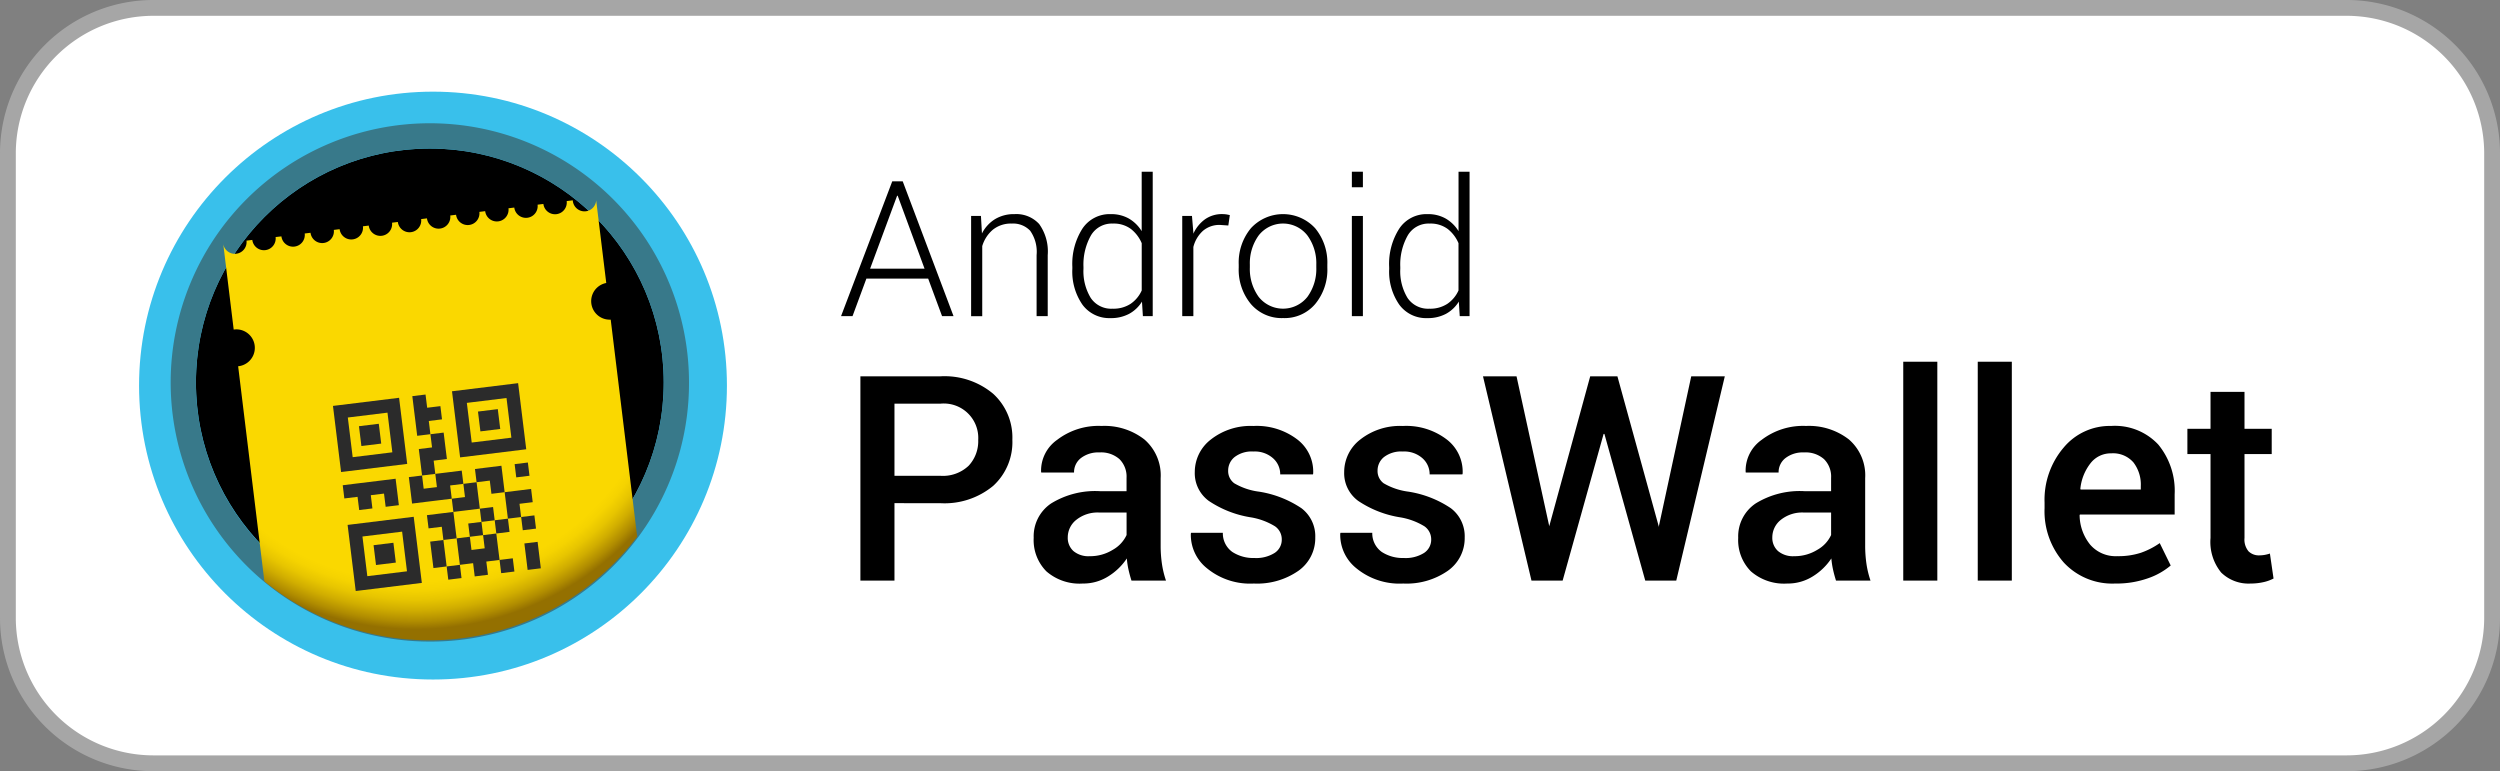 <svg id="Layer_1" data-name="Layer 1" xmlns="http://www.w3.org/2000/svg" xmlns:xlink="http://www.w3.org/1999/xlink" viewBox="0 0 79.1 24.4"><rect x="0" y="0" width="79.1" height="24.4" fill="#808080" stroke="none"/><defs><style>.cls-1{fill:#fff;}.cls-2{fill:#a6a6a6;}.cls-3{fill:#39c0eb;}.cls-4{fill:#38798a;}.cls-5{fill:url(#radial-gradient);}.cls-6{fill:none;}.cls-7{fill:#2b2b2b;}</style><radialGradient id="radial-gradient" cx="13.153" cy="10.44" r="9.471" gradientUnits="userSpaceOnUse"><stop offset="0" stop-color="#fad800"/><stop offset="0.722" stop-color="#fad800"/><stop offset="0.841" stop-color="#fad800"/><stop offset="0.869" stop-color="#f5d300"/><stop offset="0.902" stop-color="#e7c500"/><stop offset="0.937" stop-color="#d0ad00"/><stop offset="0.974" stop-color="#b08c00"/><stop offset="1" stop-color="#947000"/></radialGradient></defs><title>andr-PassWallet-w</title><path class="cls-1" d="M4.85.25H74.25a4.6,4.6,0,0,1,4.6,4.6v14.7A4.6,4.6,0,0,1,74.25,24.15H4.85A4.6,4.6,0,0,1,.25,19.55V4.85A4.6,4.6,0,0,1,4.85.25Z"/><path class="cls-2" d="M74.25.5A4.355,4.355,0,0,1,78.6,4.85V19.55a4.355,4.355,0,0,1-4.35,4.35H4.85A4.355,4.355,0,0,1,.5,19.55V4.85A4.355,4.355,0,0,1,4.85.5H74.25m0-.5H4.85A4.85,4.85,0,0,0,0,4.85V19.55A4.85,4.85,0,0,0,4.85,24.4H74.25a4.85,4.85,0,0,0,4.85-4.85V4.85A4.85,4.85,0,0,0,74.25,0Z"/><circle id="SVGID" class="cls-3" cx="13.7" cy="12.2" r="9.3"/><circle cx="13.6" cy="12.1" r="7.4"/><path class="cls-4" d="M13.6,20.3a8.2,8.2,0,1,1,8.2-8.2A8.173,8.173,0,0,1,13.6,20.3Zm0-.8a7.4,7.4,0,1,0-7.4-7.4A7.383,7.383,0,0,0,13.6,19.5Z"/><path class="cls-5" d="M20.16,16.977l-.837-6.864a.585.585,0,0,1-.141-1.159L18.863,6.34a.371.371,0,0,1-.739.017l-.002-.019-.192.024a.371.371,0,1,1-.737.091l-.184.023a.371.371,0,1,1-.737.091l-.184.023a.371.371,0,1,1-.737.091l-.184.023a.371.371,0,1,1-.737.091l-.184.023a.371.371,0,1,1-.737.091l-.184.023a.371.371,0,1,1-.737.091l-.184.023a.371.371,0,1,1-.737.091l-.184.023a.371.371,0,1,1-.737.091l-.184.023a.371.371,0,1,1-.737.091l-.184.023a.371.371,0,1,1-.737.091L8.72,7.5a.371.371,0,1,1-.737.091l-.184.023a.371.371,0,1,1-.737.091l.332,2.723.027-.004a.585.585,0,0,1,.142,1.161l-.028.003.83,6.806a8.233,8.233,0,0,0,11.795-1.415Z"/><polygon class="cls-6" points="14.448 17.034 14.029 17.085 14.081 17.504 14.132 17.922 14.551 17.871 14.499 17.452 14.448 17.034"/><polygon class="cls-6" points="14.448 17.034 14.866 16.982 14.815 16.564 15.233 16.513 15.182 16.094 14.763 16.146 14.345 16.197 14.396 16.615 14.448 17.034"/><rect class="cls-6" x="14.89" y="16.955" width="0.422" height="0.422" transform="translate(-1.979 1.968) rotate(-7)"/><rect class="cls-6" x="15.257" y="16.485" width="0.422" height="0.422" transform="translate(-1.92 2.01) rotate(-7)"/><rect class="cls-6" x="13.378" y="15.017" width="0.422" height="0.422" transform="translate(-1.755 1.77) rotate(-7)"/><rect class="cls-6" x="14.266" y="15.333" width="0.422" height="0.422" transform="translate(-1.786 1.88) rotate(-7)"/><polygon class="cls-6" points="15.967 15.573 15.549 15.624 15.497 15.206 15.079 15.257 15.13 15.676 15.182 16.094 15.6 16.043 15.652 16.461 16.07 16.41 16.019 15.992 15.967 15.573"/><rect class="cls-7" x="16.513" y="16.331" width="0.422" height="0.422" transform="translate(-1.891 2.161) rotate(-7)"/><rect class="cls-7" x="15.676" y="16.434" width="0.422" height="0.422" transform="translate(-1.91 2.06) rotate(-7)"/><rect class="cls-7" x="14.156" y="17.895" width="0.422" height="0.422" transform="translate(-2.099 1.886) rotate(-7)"/><rect class="cls-7" x="15.83" y="17.689" width="0.422" height="0.422" transform="translate(-2.062 2.088) rotate(-7)"/><rect class="cls-7" x="15.206" y="16.067" width="0.422" height="0.422" transform="translate(-1.869 2) rotate(-7)"/><rect class="cls-7" x="14.839" y="16.537" width="0.422" height="0.422" transform="translate(-1.929 1.959) rotate(-7)"/><rect class="cls-7" x="16.307" y="14.658" width="0.422" height="0.422" transform="translate(-1.689 2.124) rotate(-7)"/><path class="cls-7" d="M16.65,14.215l-.257-2.092-2.092.257.257,2.092Zm-.624-1.622.154,1.255-1.255.154-.154-1.255Z"/><rect class="cls-7" x="15.159" y="12.981" width="0.632" height="0.632" transform="translate(-1.505 1.985) rotate(-7)"/><path class="cls-7" d="M10.998,16.608,11.255,18.7l2.092-.257-.257-2.092Zm.624,1.622-.154-1.255,1.255-.154.154,1.255Z"/><rect class="cls-7" x="11.856" y="17.209" width="0.632" height="0.632" transform="translate(-2.045 1.614) rotate(-7)"/><path class="cls-7" d="M12.627,12.586l-2.092.257.257,2.092,2.092-.257Zm-1.468,1.879-.154-1.255,1.255-.154.154,1.255Z"/><rect class="cls-7" x="11.394" y="13.444" width="0.632" height="0.632" transform="translate(-1.59 1.53) rotate(-7)"/><polygon class="cls-7" points="11.365 16.138 11.783 16.087 11.732 15.668 12.15 15.617 12.202 16.035 12.62 15.984 12.569 15.566 12.517 15.147 12.099 15.199 11.681 15.25 11.262 15.301 10.844 15.353 10.895 15.771 11.313 15.72 11.365 16.138"/><polygon class="cls-7" points="14.029 17.085 13.611 17.137 13.662 17.555 13.714 17.973 14.132 17.922 14.081 17.504 14.029 17.085"/><polygon class="cls-7" points="13.985 13.268 13.934 12.85 13.516 12.901 13.464 12.483 13.046 12.534 13.097 12.953 13.149 13.371 13.2 13.789 13.618 13.738 13.567 13.32 13.985 13.268"/><polygon class="cls-7" points="15.336 17.349 14.918 17.401 14.866 16.982 14.448 17.034 14.499 17.452 14.551 17.871 14.969 17.819 15.02 18.238 15.439 18.186 15.387 17.768 15.806 17.716 15.754 17.298 15.703 16.88 15.285 16.931 15.336 17.349"/><polygon class="cls-7" points="13.721 14.575 14.14 14.523 14.088 14.105 14.037 13.687 13.618 13.738 13.67 14.156 13.251 14.208 13.303 14.626 13.354 15.045 13.773 14.993 13.721 14.575"/><polygon class="cls-7" points="15.549 15.624 15.967 15.573 15.916 15.155 15.865 14.736 15.446 14.788 15.028 14.839 15.079 15.257 15.497 15.206 15.549 15.624"/><polygon class="cls-7" points="15.182 16.094 15.13 15.676 15.079 15.257 14.661 15.309 14.712 15.727 14.294 15.779 14.345 16.197 14.763 16.146 15.182 16.094"/><polygon class="cls-7" points="14.396 16.615 14.345 16.197 13.927 16.248 13.508 16.3 13.56 16.718 13.978 16.667 14.029 17.085 14.448 17.034 14.396 16.615"/><polygon class="cls-7" points="17.061 17.562 17.01 17.144 16.591 17.195 16.643 17.614 16.694 18.032 17.112 17.981 17.061 17.562"/><polygon class="cls-7" points="14.661 15.309 14.609 14.89 14.191 14.942 13.773 14.993 13.824 15.412 13.405 15.463 13.354 15.045 12.936 15.096 12.987 15.514 13.038 15.933 13.457 15.881 13.875 15.83 14.294 15.779 14.242 15.36 14.661 15.309"/><polygon class="cls-7" points="16.855 15.889 16.804 15.47 16.386 15.522 15.967 15.573 16.019 15.992 16.07 16.41 16.488 16.359 16.437 15.94 16.855 15.889"/><path d="M28.301,15.92v2.45H27.223V11.907h2.526a2.393,2.393,0,0,1,1.676.553,1.874,1.874,0,0,1,.606,1.454,1.871,1.871,0,0,1-.606,1.458,2.41,2.41,0,0,1-1.676.549Zm0-.866h1.447a1.183,1.183,0,0,0,.901-.319,1.138,1.138,0,0,0,.302-.812,1.09,1.09,0,0,0-1.203-1.15H28.301Z"/><path d="M35.8,18.37c-.039-.121-.07-.239-.096-.355a2.556,2.556,0,0,1-.051-.346,1.907,1.907,0,0,1-.584.565,1.486,1.486,0,0,1-.81.229,1.596,1.596,0,0,1-1.152-.386,1.404,1.404,0,0,1-.401-1.062,1.253,1.253,0,0,1,.55-1.085,2.66,2.66,0,0,1,1.549-.389h.839v-.422a.779.779,0,0,0-.222-.59.878.878,0,0,0-.635-.214.9.9,0,0,0-.586.178.564.564,0,0,0-.218.457H32.945l-.005-.026a1.19,1.19,0,0,1,.509-1.008,2.153,2.153,0,0,1,1.405-.439,2.054,2.054,0,0,1,1.354.427,1.5,1.5,0,0,1,.515,1.225V17.265a3.901,3.901,0,0,0,.04.57,2.967,2.967,0,0,0,.129.535ZM34.477,17.598a1.359,1.359,0,0,0,.735-.204,1.035,1.035,0,0,0,.433-.466v-.711h-.857a1.081,1.081,0,0,0-.737.233.707.707,0,0,0-.267.548.561.561,0,0,0,.18.438A.739.739,0,0,0,34.477,17.598Z"/><path d="M40.555,17.065a.499.499,0,0,0-.213-.412,2.127,2.127,0,0,0-.795-.289,3.307,3.307,0,0,1-1.303-.517,1.085,1.085,0,0,1-.441-.913,1.297,1.297,0,0,1,.51-1.029,2.032,2.032,0,0,1,1.346-.427,2.112,2.112,0,0,1,1.396.433,1.283,1.283,0,0,1,.494,1.072l-.008.027H40.506a.672.672,0,0,0-.227-.511.866.866,0,0,0-.621-.213.888.888,0,0,0-.595.175.546.546,0,0,0-.204.429.479.479,0,0,0,.193.401,2.059,2.059,0,0,0,.783.265,3.324,3.324,0,0,1,1.344.525,1.109,1.109,0,0,1,.436.926,1.261,1.261,0,0,1-.533,1.053,2.284,2.284,0,0,1-1.41.403,2.149,2.149,0,0,1-1.479-.479,1.353,1.353,0,0,1-.515-1.101l.009-.026h1.004a.72.72,0,0,0,.302.608,1.216,1.216,0,0,0,.693.19,1.096,1.096,0,0,0,.643-.16A.498.498,0,0,0,40.555,17.065Z"/><path d="M45.283,17.065a.502.502,0,0,0-.213-.412,2.135,2.135,0,0,0-.795-.289,3.302,3.302,0,0,1-1.303-.517,1.085,1.085,0,0,1-.442-.913,1.299,1.299,0,0,1,.511-1.029,2.032,2.032,0,0,1,1.346-.427,2.107,2.107,0,0,1,1.396.433,1.284,1.284,0,0,1,.495,1.072l-.009.027H45.234a.675.675,0,0,0-.227-.511.867.867,0,0,0-.621-.213.891.891,0,0,0-.596.175.546.546,0,0,0-.204.429.479.479,0,0,0,.193.401,2.066,2.066,0,0,0,.783.265,3.312,3.312,0,0,1,1.344.525,1.11,1.11,0,0,1,.437.926,1.259,1.259,0,0,1-.534,1.053,2.282,2.282,0,0,1-1.41.403,2.15,2.15,0,0,1-1.479-.479,1.356,1.356,0,0,1-.515-1.101l.009-.026H43.419a.72.72,0,0,0,.302.608,1.215,1.215,0,0,0,.692.19,1.097,1.097,0,0,0,.644-.16A.5.5,0,0,0,45.283,17.065Z"/><path d="M49.018,16.648v.009l.004-.022,1.292-4.728h.861l1.306,4.741.004.031.005-.045,1.021-4.728h1.062l-1.536,6.464h-.981l-1.292-4.64h-.026l-1.296,4.64h-.986L46.922,11.907H47.983Z"/><path d="M58.091,18.37c-.038-.121-.07-.239-.095-.355a2.638,2.638,0,0,1-.052-.346,1.898,1.898,0,0,1-.583.565,1.487,1.487,0,0,1-.811.229,1.596,1.596,0,0,1-1.152-.386,1.404,1.404,0,0,1-.401-1.062,1.253,1.253,0,0,1,.551-1.085,2.656,2.656,0,0,1,1.549-.389h.839v-.422a.777.777,0,0,0-.222-.59.879.879,0,0,0-.635-.214.898.898,0,0,0-.586.178.563.563,0,0,0-.218.457H55.236l-.004-.026a1.188,1.188,0,0,1,.508-1.008,2.156,2.156,0,0,1,1.405-.439,2.057,2.057,0,0,1,1.354.427,1.501,1.501,0,0,1,.515,1.225V17.265a3.97,3.97,0,0,0,.04.57,2.968,2.968,0,0,0,.129.535ZM56.769,17.598a1.359,1.359,0,0,0,.734-.204,1.028,1.028,0,0,0,.433-.466v-.711h-.856a1.084,1.084,0,0,0-.737.233.707.707,0,0,0-.267.548.56.56,0,0,0,.181.438A.736.736,0,0,0,56.769,17.598Z"/><path d="M61.297,18.37H60.219V11.445H61.297Z"/><path d="M63.654,18.37H62.576V11.445h1.078Z"/><path d="M66.922,18.463a2.089,2.089,0,0,1-1.627-.668,2.454,2.454,0,0,1-.605-1.716v-.178a2.546,2.546,0,0,1,.602-1.737,1.9,1.9,0,0,1,1.507-.687,1.876,1.876,0,0,1,1.489.589,2.304,2.304,0,0,1,.518,1.578v.635H65.808l-.009.021a1.505,1.505,0,0,0,.335.934,1.063,1.063,0,0,0,.855.363,2.298,2.298,0,0,0,.745-.106,2.437,2.437,0,0,0,.6-.307l.347.708a2.233,2.233,0,0,1-.72.405A2.994,2.994,0,0,1,66.922,18.463Zm-.124-4.119a.809.809,0,0,0-.657.317,1.553,1.553,0,0,0-.319.806l.009.022h1.904v-.111a1.151,1.151,0,0,0-.232-.746A.853.853,0,0,0,66.798,14.344Z"/><path d="M71.016,12.399v1.168H71.877v.799h-.861v2.655a.578.578,0,0,0,.129.424.464.464,0,0,0,.342.127,1.015,1.015,0,0,0,.173-.016,1.129,1.129,0,0,0,.16-.042l.115.79a1.259,1.259,0,0,1-.329.117,1.809,1.809,0,0,1-.395.042,1.237,1.237,0,0,1-.933-.348,1.529,1.529,0,0,1-.337-1.095V14.366h-.732v-.799h.732v-1.168Z"/><path d="M29.367,8.814h-1.954l-.439,1.189h-.363l1.62-4.266h.331L30.17,10.003h-.363Zm-1.837-.313H29.253L28.403,6.192h-.018Z"/><path d="M31.037,6.833l.032.554a1.128,1.128,0,0,1,.412-.452,1.147,1.147,0,0,1,.614-.16.979.979,0,0,1,.785.314,1.493,1.493,0,0,1,.27.983v1.931h-.352V8.072a1.154,1.154,0,0,0-.204-.772.739.739,0,0,0-.579-.226.907.907,0,0,0-.602.195,1.086,1.086,0,0,0-.335.518v2.217h-.352V6.833Z"/><path d="M33.929,8.445a2.074,2.074,0,0,1,.321-1.215,1.035,1.035,0,0,1,.895-.455,1.127,1.127,0,0,1,.574.141,1.159,1.159,0,0,1,.404.398V5.433h.349v4.57h-.311l-.029-.46a1.087,1.087,0,0,1-.407.387,1.213,1.213,0,0,1-.586.135,1.053,1.053,0,0,1-.889-.423,1.836,1.836,0,0,1-.321-1.136Zm.352.062a1.625,1.625,0,0,0,.23.919.779.779,0,0,0,.693.341.988.988,0,0,0,.567-.153,1.009,1.009,0,0,0,.353-.424V7.695a1.133,1.133,0,0,0-.34-.449.907.907,0,0,0-.574-.172.763.763,0,0,0-.696.381,1.877,1.877,0,0,0-.233.99Z"/><path d="M38.864,7.135l-.26-.018a.795.795,0,0,0-.543.187,1.024,1.024,0,0,0-.303.511v2.188h-.352V6.833h.308l.044.527v.035a1.139,1.139,0,0,1,.369-.457.927.927,0,0,1,.55-.164.948.948,0,0,1,.131.01c.042.008.076.015.104.022Z"/><path d="M39.193,8.371A1.704,1.704,0,0,1,39.577,7.223a1.38,1.38,0,0,1,2.036,0,1.704,1.704,0,0,1,.384,1.148v.097a1.703,1.703,0,0,1-.383,1.15,1.267,1.267,0,0,1-1.015.446,1.28,1.28,0,0,1-1.022-.446,1.704,1.704,0,0,1-.384-1.15Zm.352.095a1.505,1.505,0,0,0,.278.925.983.983,0,0,0,1.545,0,1.5,1.5,0,0,0,.28-.925v-.096a1.493,1.493,0,0,0-.281-.919.977.977,0,0,0-1.544,0,1.503,1.503,0,0,0-.278.919Z"/><path d="M43.122,5.925h-.349V5.433h.349Zm0,4.078h-.349V6.833h.349Z"/><path d="M43.953,8.445A2.066,2.066,0,0,1,44.275,7.23a1.033,1.033,0,0,1,.895-.455,1.127,1.127,0,0,1,.574.141,1.159,1.159,0,0,1,.404.398V5.433h.349v4.57h-.311l-.029-.46a1.087,1.087,0,0,1-.407.387,1.213,1.213,0,0,1-.586.135,1.051,1.051,0,0,1-.889-.423,1.83,1.83,0,0,1-.321-1.136Zm.352.062a1.625,1.625,0,0,0,.229.919.78.78,0,0,0,.693.341.987.987,0,0,0,.566-.153,1.01,1.01,0,0,0,.354-.424V7.695a1.133,1.133,0,0,0-.34-.449.907.907,0,0,0-.574-.172.761.761,0,0,0-.695.381,1.868,1.868,0,0,0-.233.99Z"/></svg>